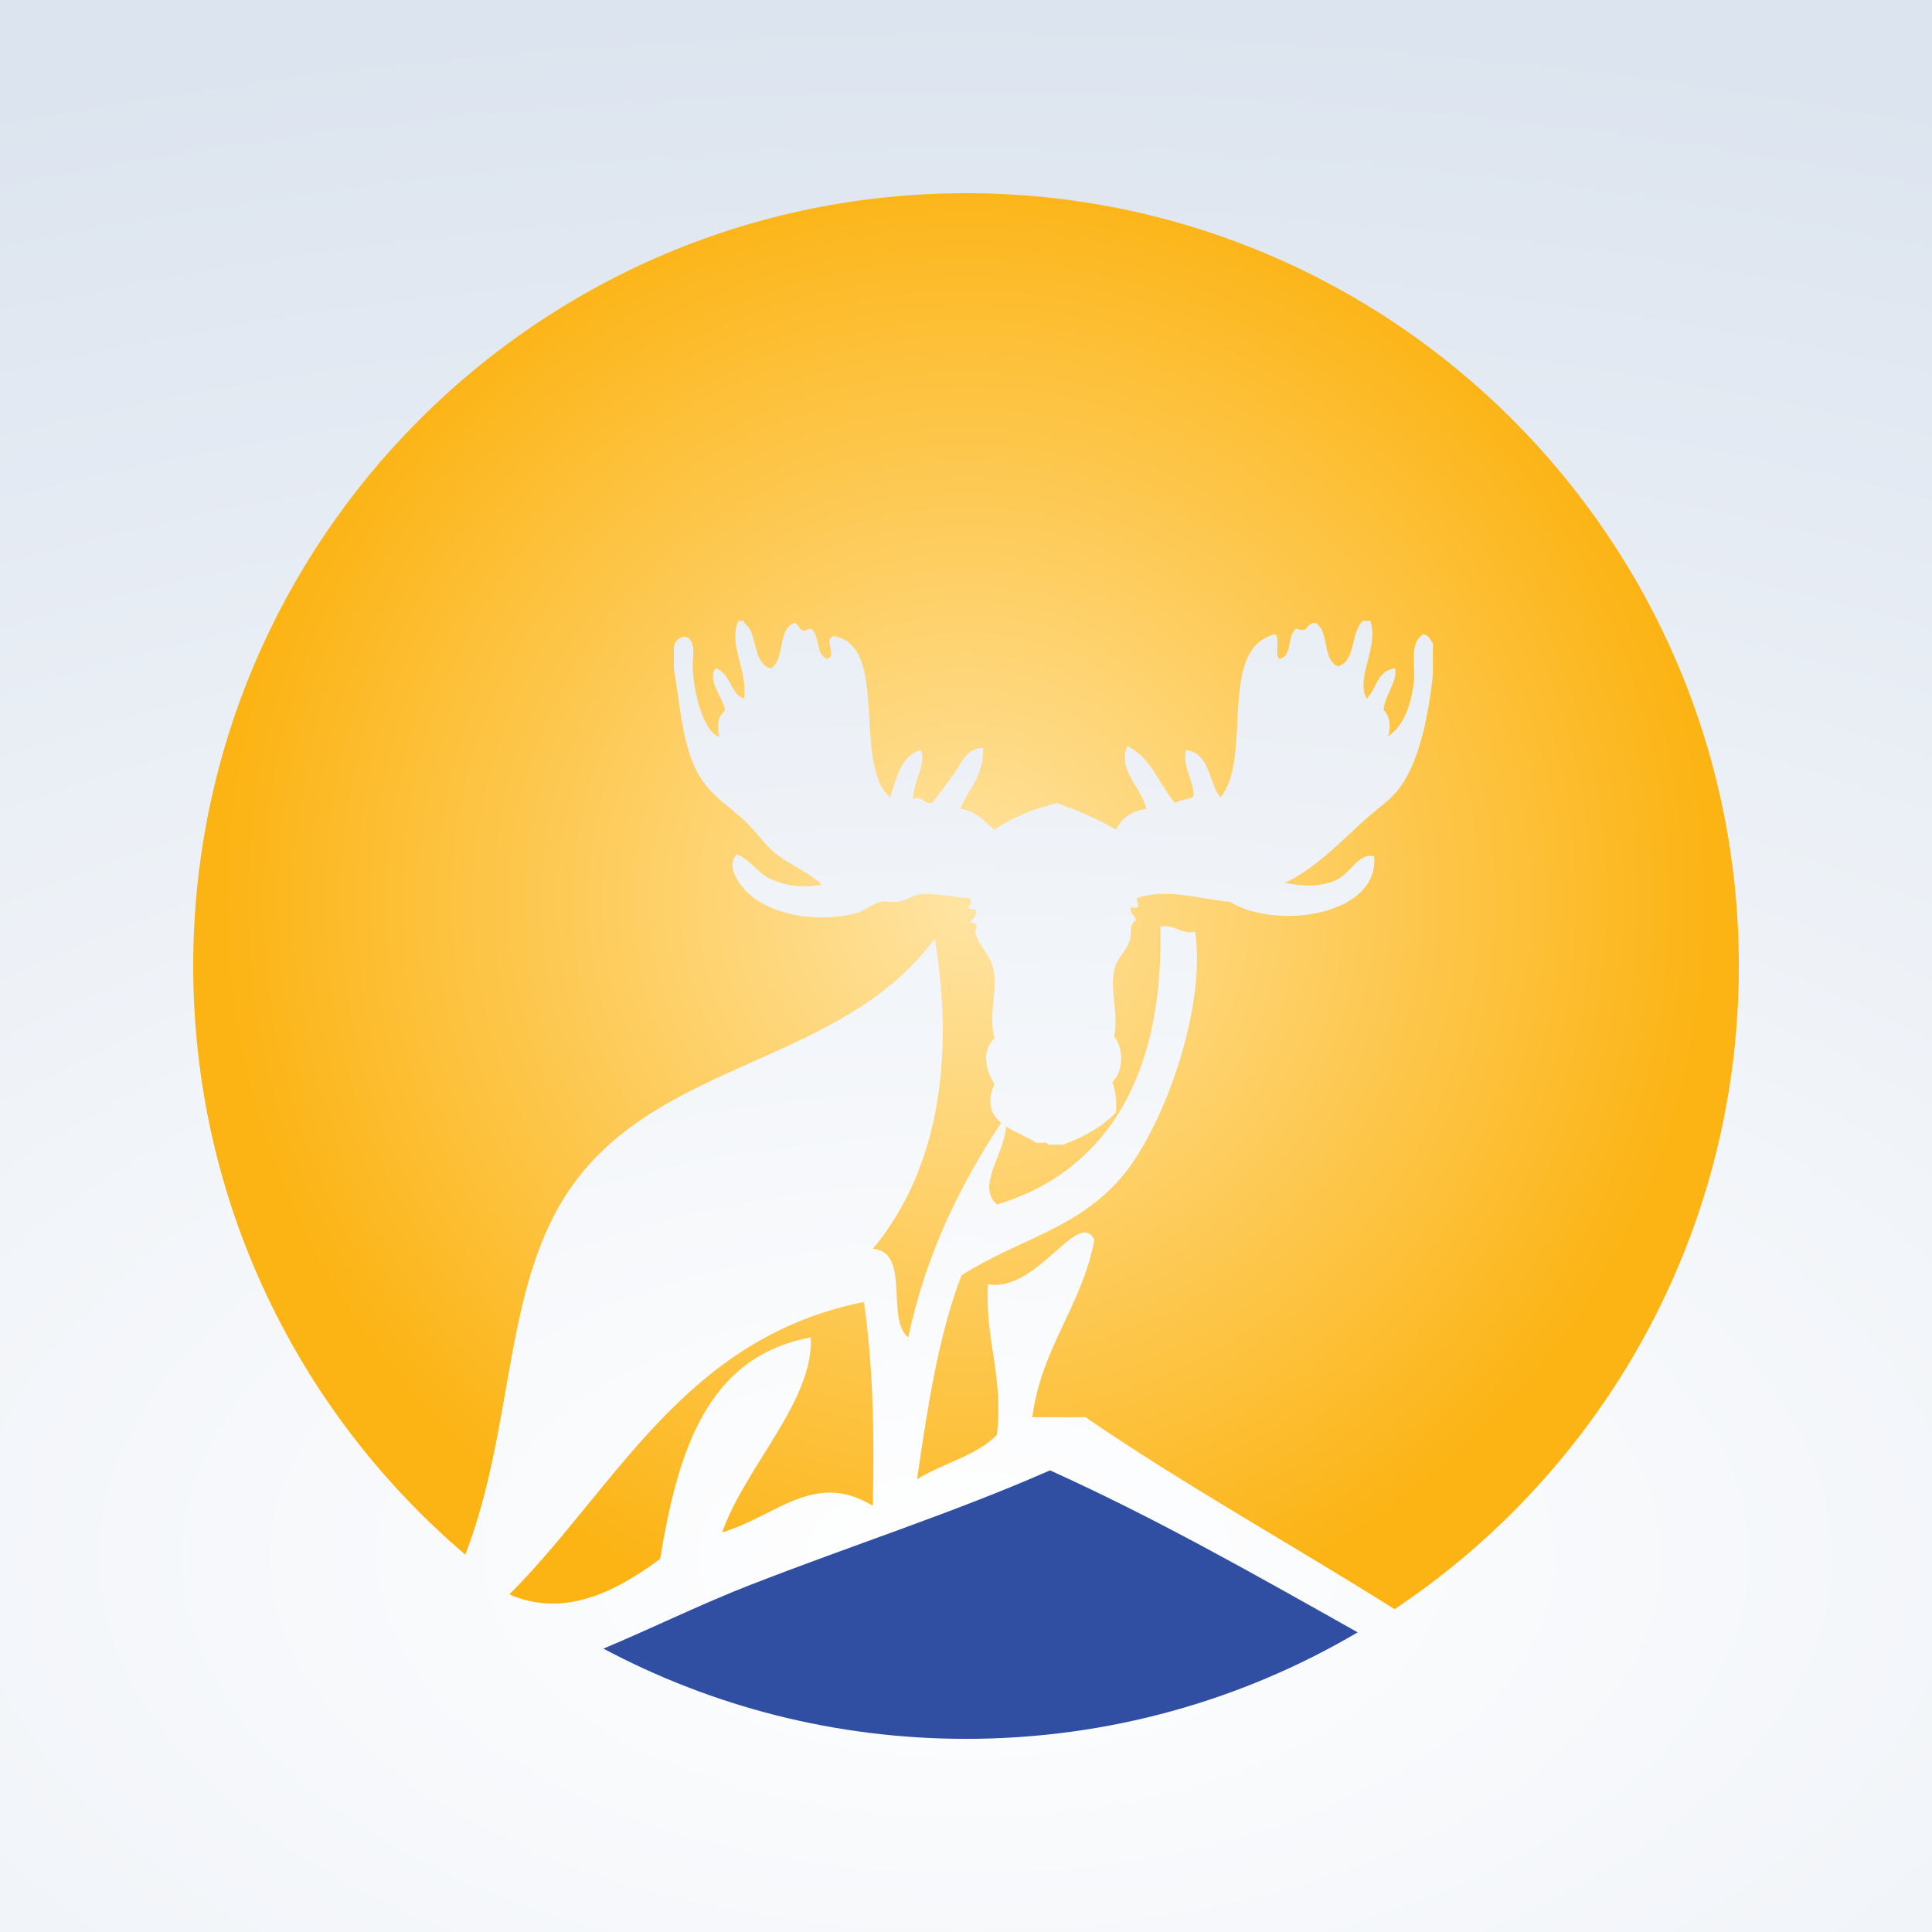 <?xml version="1.0" encoding="UTF-8" standalone="no"?>
<!-- Created with Inkscape (http://www.inkscape.org/) -->

<svg
   xmlns:dc="http://purl.org/dc/elements/1.1/"
   xmlns:cc="http://creativecommons.org/ns#"
   xmlns:rdf="http://www.w3.org/1999/02/22-rdf-syntax-ns#"
   xmlns:svg="http://www.w3.org/2000/svg"
   xmlns="http://www.w3.org/2000/svg"
   xmlns:xlink="http://www.w3.org/1999/xlink"
   xmlns:sodipodi="http://sodipodi.sourceforge.net/DTD/sodipodi-0.dtd"
   xmlns:inkscape="http://www.inkscape.org/namespaces/inkscape"
   width="1000pt"
   height="1000pt"
   viewBox="0 0 1250 1250"
   id="svg4758"
   version="1.1"
   inkscape:version="0.91 r13725"
   sodipodi:docname="app_icon.svg"
   inkscape:export-filename="/Users/griffith/temp/icon2000.png"
   inkscape:export-xdpi="144"
   inkscape:export-ydpi="144">
  <rect x="0" y="0" width="1250" height="1250" fill="#808080" stroke="none"/>
  <defs
     id="defs4760">
    <linearGradient
       inkscape:collect="always"
       id="linearGradient5308">
      <stop
         style="stop-color:#ffffff;stop-opacity:1"
         offset="0"
         id="stop5310" />
      <stop
         style="stop-color:#dce4ef;stop-opacity:1"
         offset="1"
         id="stop5312" />
    </linearGradient>
    <radialGradient
       id="SVGID_2_"
       cx="140.667"
       cy="78.801"
       r="82.487"
       gradientUnits="userSpaceOnUse">
      <stop
         offset="0"
         style="stop-color:#FFE4A3"
         id="stop4746" />
      <stop
         offset="1"
         style="stop-color:#FCB415"
         id="stop4748" />
    </radialGradient>
    <radialGradient
       inkscape:collect="always"
       xlink:href="#linearGradient5308"
       id="radialGradient5379"
       cx="624.965"
       cy="966.311"
       fx="624.965"
       fy="966.311"
       r="625"
       gradientUnits="userSpaceOnUse"
       gradientTransform="matrix(2.99,-5.4437004e-8,0,1.606,-1243.92,-741.901)" />
  </defs>
  <sodipodi:namedview
     id="base"
     pagecolor="#ffffff"
     bordercolor="#666666"
     borderopacity="1.0"
     inkscape:pageopacity="0.0"
     inkscape:pageshadow="2"
     inkscape:zoom="0.5"
     inkscape:cx="665"
     inkscape:cy="520"
     inkscape:document-units="pt"
     inkscape:current-layer="layer1"
     showgrid="false"
     units="pt"
     inkscape:snap-page="true"
     inkscape:window-width="1582"
     inkscape:window-height="1040"
     inkscape:window-x="0"
     inkscape:window-y="0"
     inkscape:window-maximized="0"
     showguides="true"
     inkscape:guide-bbox="true">
    <sodipodi:guide
       position="625,689"
       orientation="1,0"
       id="guide5381" />
    <inkscape:grid
       type="xygrid"
       id="grid5383" />
  </sodipodi:namedview>
  <g
     inkscape:label="Layer 1"
     inkscape:groupmode="layer"
     id="layer1"
     transform="translate(0,197.638)">
    <rect
       style="fill:url(#radialGradient5379);fill-opacity:1;stroke:none;stroke-width:1.111;stroke-linecap:round;stroke-miterlimit:4;stroke-dasharray:none;stroke-dashoffset:25;stroke-opacity:1"
       id="rect5306"
       width="1250"
       height="1250"
       x="0"
       y="-197.638" />
    <g
       transform="matrix(5.813,0,0,5.813,-192.673,-72.638)"
       id="g4741">
      <path
         style="clip-rule:evenodd;fill:#304fa2;fill-rule:evenodd"
         inkscape:connector-curvature="0"
         d="m 116.478,154.971 c -5.296,2.067 -10.679,4.715 -16.171,7.02 12.036,6.407 25.771,10.043 40.358,10.043 15.91,0 30.809,-4.324 43.592,-11.854 -11.934,-6.71 -22.438,-12.681 -34.242,-18.03 -10.708,4.713 -21.855,8.259 -33.537,12.821 z"
         id="path4743" />
      <radialGradient
         id="radialGradient5329"
         cx="140.667"
         cy="78.801"
         r="82.487"
         gradientUnits="userSpaceOnUse">
        <stop
           offset="0"
           style="stop-color:#FFE4A3"
           id="stop5331" />
        <stop
           offset="1"
           style="stop-color:#FCB415"
           id="stop5333" />
      </radialGradient>
      <path
         style="fill:url(#SVGID_2_)"
         inkscape:connector-curvature="0"
         d="m 90.154,155.64 c -0.103,0.105 -0.204,0.212 -0.308,0.316 0.512,0.227 1.021,0.407 1.526,0.555 6.061,1.768 11.621,-1.857 15.242,-4.498 1.969,-11.841 5.121,-22.498 16.767,-24.659 0.393,6.977 -7.292,14.398 -9.862,21.7 6.053,-1.806 10.266,-6.924 16.768,-2.961 0.2,-8.091 0.017,-15.799 -0.986,-22.687 -19.822,3.974 -27.359,20.229 -39.147,32.234 z M 140.665,0 C 93.161,0 54.65,38.511 54.65,86.017 c 0,26.245 11.756,49.739 30.286,65.516 5.589,-14.583 4.121,-30.003 11.815,-40.946 9.973,-14.189 30.099,-13.584 40.439,-27.621 2.417,14.654 -0.191,26.5 -6.903,34.524 4.268,0.336 1.396,7.81 3.944,9.864 2.011,-9.403 5.806,-17.016 10.347,-23.887 -1.092,-0.903 -1.678,-2.167 -0.738,-4.32 -0.994,-1.435 -1.479,-3.807 0,-5.07 -0.754,-2.866 0.484,-5.595 -0.211,-8.025 -0.361,-1.262 -1.482,-2.346 -1.9,-3.591 -0.172,-0.513 0.629,-1.311 -0.633,-1.267 0.195,-0.508 0.848,-0.561 0.633,-1.479 -1.553,0.06 -0.031,-0.692 -0.633,-1.267 -1.338,0.008 -3.811,-0.582 -5.495,-0.423 -0.681,0.065 -1.615,0.701 -2.533,0.845 -0.645,0.102 -1.311,-0.15 -1.899,0 -1.062,0.271 -1.798,1.023 -2.747,1.268 -4.686,1.204 -10.346,0.039 -12.672,-2.958 -0.588,-0.756 -1.707,-2.333 -0.633,-3.59 1.521,0.51 2.257,2.042 3.801,2.746 1.607,0.73 3.334,1.025 5.703,0.633 -1.459,-1.428 -3.576,-2.198 -5.28,-3.591 -1.068,-0.874 -2.057,-2.379 -3.38,-3.591 -2.058,-1.883 -4.003,-2.963 -5.281,-5.491 -1.6,-3.167 -1.781,-6.913 -2.534,-11.406 l 0,-2.324 c 0.006,-0.918 1.639,-2.032 2.111,-0.211 0.159,0.609 -0.068,1.731 0,2.746 0.236,3.509 1.516,7.074 2.958,7.393 -0.359,-1.481 -0.106,-2.158 0.634,-2.958 -0.242,-1.448 -2.054,-3.341 -1.056,-4.646 1.688,0.495 1.562,2.803 3.168,3.38 0.433,-3.317 -1.807,-5.987 -0.634,-8.661 l 0.634,0 0,0.211 c 1.61,1.065 0.853,4.498 2.957,5.069 1.698,-0.906 0.666,-4.545 2.746,-5.069 0.774,0.68 0.448,1.205 1.689,0.634 1.108,0.651 0.513,3.007 1.9,3.379 1.075,-0.415 -0.476,-2.154 0.636,-2.534 6.361,0.893 2.042,14.289 6.336,17.953 0.704,-2.182 1.192,-4.581 3.377,-5.28 0.768,1.365 -0.835,3.544 -0.843,5.492 0.956,-0.58 1.032,0.541 2.112,0.422 0.857,-1.052 1.692,-2.209 2.534,-3.378 0.758,-1.056 1.318,-2.789 3.168,-2.747 0.08,3.178 -1.668,4.528 -2.533,6.76 1.803,0.238 2.654,1.428 3.801,2.323 1.959,-1.351 4.299,-2.321 6.971,-2.958 2.334,0.835 4.547,1.79 6.549,2.958 0.807,-1.531 1.85,-2.07 3.379,-2.323 -0.484,-2.293 -3.307,-4.395 -2.113,-6.971 2.627,1.249 3.529,4.216 5.281,6.336 0.723,-0.468 1.908,-0.389 2.111,-0.844 -0.049,-1.784 -1.377,-3.409 -0.844,-5.07 2.656,0.373 2.463,3.591 3.803,5.28 3.707,-4.389 -0.459,-16.649 6.123,-18.165 0.518,0.54 -0.094,2.207 0.424,2.746 1.518,-0.242 0.844,-2.675 1.902,-3.379 1.477,0.602 0.896,-0.573 2.111,-0.634 1.613,0.851 0.744,4.183 2.535,4.858 1.99,-0.613 1.4,-3.808 2.744,-5.069 l 0.846,0 c 1.002,2.948 -1.662,6.17 -0.424,8.661 1.129,-1.057 1.178,-3.191 3.17,-3.38 0.324,1.487 -1.152,2.905 -1.268,4.646 0.621,0.435 0.934,2.068 0.424,2.958 1.723,-1.047 2.707,-3.479 2.955,-6.337 0.154,-1.746 -0.531,-4.155 1.057,-5.069 0.631,0.074 0.77,0.639 1.055,1.057 l 0,3.379 c -0.537,5.1 -1.705,10.699 -4.434,13.519 -0.844,0.869 -1.963,1.639 -2.959,2.534 -2.643,2.376 -5.65,5.584 -9.082,7.182 2.143,0.438 3.826,0.43 5.492,-0.211 1.852,-0.714 2.568,-3.154 4.438,-2.745 0.598,6.551 -10.789,8.28 -16.055,5.068 -3.344,-0.273 -6.859,-1.56 -10.35,-0.422 0.045,0.731 0.531,1.225 -0.633,1.056 -0.279,0.79 0.881,1.21 0.422,1.478 -0.746,0.633 -0.275,1.356 -0.633,2.325 -0.412,1.109 -1.469,1.975 -1.691,3.167 -0.459,2.453 0.51,4.805 0,7.393 1.102,1.314 1.043,3.94 -0.209,5.069 0.361,0.903 0.516,2.018 0.422,3.38 -1.563,1.606 -3.592,2.744 -5.914,3.591 l -1.689,0 c -0.027,-0.467 -0.896,-0.09 -1.27,-0.211 -0.932,-0.63 -2.285,-1.12 -3.365,-1.828 -0.244,3.28 -3.33,6.61 -1.025,8.689 7.805,-2.295 18.701,-9.329 18.201,-30.954 1.748,-0.205 2.088,0.848 3.875,0.625 1.25,8.875 -3.781,22.223 -8.268,27.371 -5.061,5.809 -11.445,6.813 -17.754,10.85 -2.543,6.665 -3.773,14.643 -4.932,22.687 2.828,-1.774 6.606,-2.599 8.877,-4.931 0.766,-6.687 -1.348,-10.491 -0.988,-16.769 5.498,0.951 10.109,-8.59 11.838,-4.931 -1.418,7.46 -5.871,11.881 -6.904,19.726 l 5.916,0 c 11.025,7.568 23.002,14.186 34.406,21.373 23.1,-15.422 38.318,-41.725 38.318,-71.586 C 226.682,38.511 188.172,0 140.665,0 Z"
         id="path4750" />
    </g>
  </g>
</svg>
